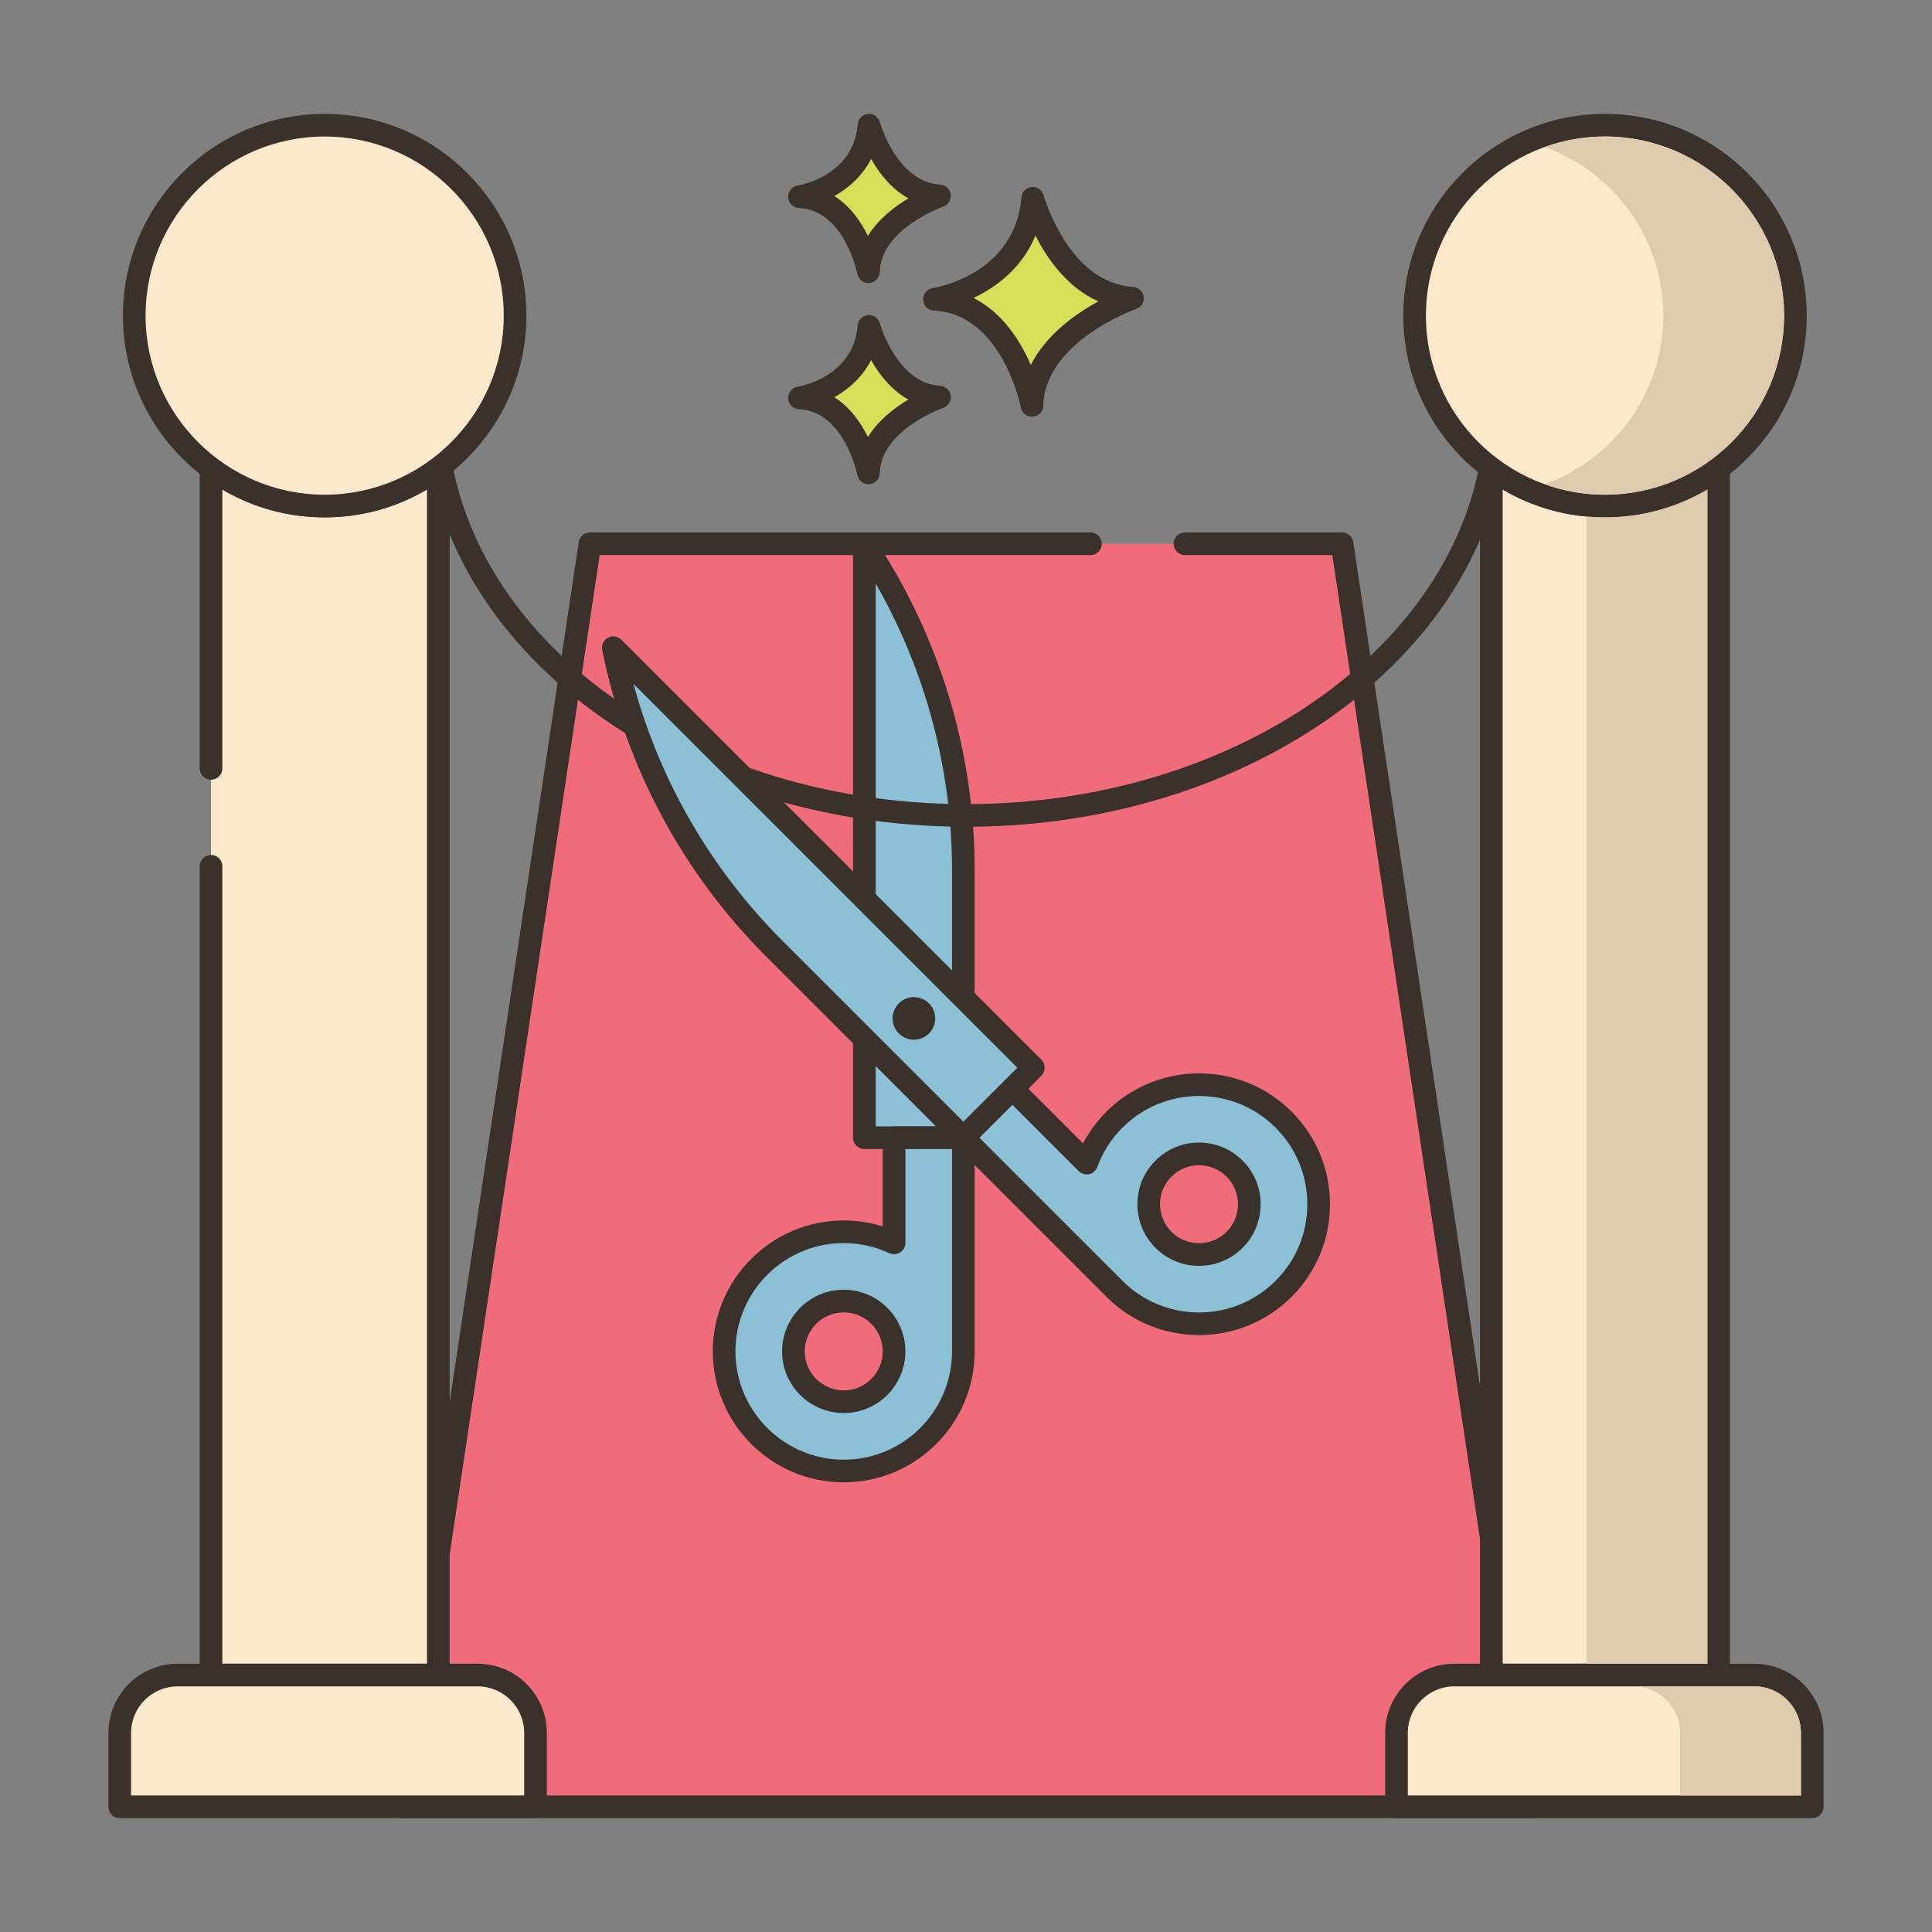 <svg id="Layer_1" enable-background="new 0 0 256 256" height="512" viewBox="0 0 256 256" width="512" xmlns="http://www.w3.org/2000/svg"><rect x="0" y="0" width="256" height="256" fill="#808080" stroke="none"/><g><path d="m144.491 72.05h-66.32l-25.124 167.36h149.906l-25.124-167.36h-20.82z" fill="#f16c7a"/><path d="m202.953 240.91h-149.906c-.437 0-.852-.191-1.137-.521-.285-.331-.412-.77-.347-1.202l25.124-167.359c.11-.734.741-1.277 1.483-1.277h66.321c.829 0 1.5.671 1.5 1.5s-.671 1.5-1.5 1.5h-65.029l-24.672 164.359h146.42l-24.672-164.36h-19.529c-.829 0-1.5-.671-1.5-1.5s.671-1.5 1.5-1.5h20.82c.742 0 1.373.543 1.483 1.277l25.124 167.359c.065.432-.062.871-.347 1.202s-.7.522-1.136.522z" fill="#3a312a"/><path d="m114.532 72.05v78.704h13.117v-35.38c.001-15.419-4.563-30.494-13.117-43.324z" fill="#8bc0d7"/><path d="m127.65 152.254h-13.117c-.829 0-1.5-.671-1.5-1.5v-78.704c0-.661.433-1.244 1.065-1.436.633-.191 1.316.054 1.683.604 8.746 13.12 13.369 28.389 13.369 44.156v35.38c0 .829-.672 1.5-1.5 1.5zm-11.617-3h10.117v-33.88c0-13.426-3.483-26.477-10.117-38.052z" fill="#3a312a"/><path d="m128 109.55c-39.563 0-71.75-24.897-71.75-55.5 0-.829.671-1.5 1.5-1.5s1.5.671 1.5 1.5c0 28.949 30.841 52.5 68.75 52.5s68.75-23.551 68.75-52.5c0-.829.671-1.5 1.5-1.5s1.5.671 1.5 1.5c0 30.603-32.187 55.5-71.75 55.5z" fill="#3a312a"/><path d="m115.146 16.59s2.411 8.954 9.352 9.369c0 0-9.266 3.201-9.422 10.045 0 0-1.824-9.6-9.142-9.944-.001.001 8.523-1.29 9.212-9.47z" fill="#d6df58"/><path d="m115.074 37.505c-.713 0-1.337-.507-1.472-1.22-.016-.082-1.704-8.442-7.739-8.726-.771-.037-1.388-.651-1.428-1.421-.04-.771.511-1.445 1.274-1.561.296-.047 7.364-1.243 7.942-8.114.061-.726.635-1.303 1.36-1.368.728-.067 1.392.399 1.582 1.102.021.079 2.228 7.919 7.993 8.264.715.043 1.299.584 1.396 1.293.098.709-.319 1.388-.996 1.622-.081.028-8.282 2.953-8.412 8.662-.018.767-.611 1.397-1.376 1.461-.041.004-.082.006-.124.006zm-4.518-11.527c2.107 1.333 3.523 3.394 4.447 5.28 1.376-2.232 3.515-3.872 5.364-4.973-2.287-1.269-3.884-3.35-4.941-5.223-1.173 2.286-3.015 3.875-4.87 4.916z" fill="#3a312a"/><path d="m136.845 26.267s3.408 12.659 13.222 13.246c0 0-13.1 4.525-13.321 14.202 0 0-2.578-13.572-12.925-14.059-.001.001 12.05-1.825 13.024-13.389z" fill="#d6df58"/><path d="m136.744 55.215c-.713 0-1.335-.506-1.472-1.217-.024-.124-2.494-12.417-11.522-12.842-.771-.037-1.388-.651-1.428-1.421-.04-.771.511-1.445 1.273-1.561.441-.069 10.894-1.817 11.754-12.033.061-.725.634-1.301 1.359-1.367.719-.068 1.393.399 1.583 1.102.032.116 3.259 11.626 11.864 12.141.714.043 1.297.584 1.395 1.292s-.319 1.388-.994 1.623c-.121.042-12.118 4.31-12.313 12.819-.018.767-.61 1.396-1.375 1.459-.04.003-.082.005-.124.005zm-7.741-15.73c3.878 1.969 6.23 5.746 7.586 8.876 2.027-4.021 5.942-6.787 8.949-8.427-4.134-1.842-6.783-5.652-8.334-8.723-1.792 4.361-5.27 6.87-8.201 8.274z" fill="#3a312a"/><path d="m115.146 43.248s2.411 8.954 9.352 9.369c0 0-9.266 3.201-9.422 10.045 0 0-1.824-9.6-9.142-9.944-.001 0 8.523-1.291 9.212-9.47z" fill="#d6df58"/><path d="m115.074 64.163c-.713 0-1.337-.507-1.472-1.22-.016-.082-1.704-8.442-7.739-8.726-.771-.037-1.388-.651-1.428-1.421-.04-.771.511-1.445 1.274-1.56.296-.047 7.364-1.243 7.942-8.114.061-.726.635-1.303 1.36-1.368.728-.066 1.392.4 1.582 1.102.021.079 2.228 7.92 7.994 8.265.714.043 1.299.585 1.396 1.294.098.709-.32 1.388-.996 1.622-.081.028-8.282 2.952-8.412 8.662-.018.767-.611 1.397-1.376 1.461-.042.001-.083.003-.125.003zm-4.518-11.528c2.107 1.333 3.523 3.395 4.447 5.28 1.376-2.233 3.515-3.872 5.365-4.972-2.287-1.27-3.884-3.35-4.941-5.224-1.174 2.286-3.016 3.875-4.871 4.916z" fill="#3a312a"/><path d="m27.96 114.786v107.164h30.12v-159.889c-4.2 3.14-9.42 4.99-15.06 4.99-5.65 0-10.86-1.85-15.06-4.98v39.745z" fill="#fce8cb"/><path d="m58.08 223.45h-30.12c-.829 0-1.5-.671-1.5-1.5v-107.164c0-.829.671-1.5 1.5-1.5s1.5.671 1.5 1.5v105.664h27.12v-155.588c-4.087 2.42-8.722 3.688-13.56 3.688-4.835 0-9.47-1.266-13.56-3.682v36.947c0 .829-.671 1.5-1.5 1.5s-1.5-.671-1.5-1.5v-39.745c0-.567.32-1.086.827-1.341.508-.253 1.115-.201 1.569.138 4.111 3.063 9.009 4.683 14.164 4.683 5.159 0 10.056-1.622 14.162-4.691.454-.34 1.062-.394 1.57-.14s.828.773.828 1.341v159.89c0 .829-.671 1.5-1.5 1.5z" fill="#3a312a"/><path d="m23.531 221.954h39.765c4.232 0 7.663 3.431 7.663 7.663v9.792h-55.091v-9.792c0-4.232 3.431-7.663 7.663-7.663z" fill="#fce8cb"/><path d="m70.96 240.91h-55.092c-.829 0-1.5-.671-1.5-1.5v-9.792c0-5.053 4.111-9.163 9.164-9.163h39.765c5.053 0 9.164 4.11 9.164 9.163v9.792c-.001.828-.672 1.5-1.501 1.5zm-53.592-3h52.092v-8.292c0-3.399-2.765-6.163-6.164-6.163h-39.765c-3.399 0-6.164 2.765-6.164 6.163v8.292z" fill="#3a312a"/><ellipse cx="43.019" cy="41.82" fill="#fce8cb" rx="25.23" ry="25.23" transform="matrix(.974 -.229 .229 .974 -8.418 10.937)"/><path d="m43.019 68.551c-14.739 0-26.73-11.991-26.73-26.73s11.991-26.73 26.73-26.73 26.73 11.991 26.73 26.73-11.991 26.73-26.73 26.73zm0-50.461c-13.085 0-23.73 10.645-23.73 23.73s10.645 23.73 23.73 23.73 23.73-10.645 23.73-23.73-10.645-23.73-23.73-23.73z" fill="#3a312a"/><path d="m227.73 62.061v159.89h-30.12v-159.89c4.2 3.14 9.41 4.99 15.06 4.99 5.65-.001 10.86-1.851 15.06-4.99z" fill="#fce8cb"/><path d="m227.73 223.45h-30.12c-.829 0-1.5-.671-1.5-1.5v-159.889c0-.568.32-1.087.828-1.341.507-.254 1.116-.199 1.57.14 4.106 3.069 9.003 4.691 14.162 4.691s10.056-1.622 14.162-4.691c.454-.34 1.062-.394 1.57-.14s.828.773.828 1.341v159.89c0 .828-.671 1.499-1.5 1.499zm-28.62-3h27.12v-155.588c-4.087 2.42-8.722 3.688-13.56 3.688s-9.473-1.268-13.56-3.688z" fill="#3a312a"/><ellipse cx="212.67" cy="41.82" fill="#fce8cb" rx="25.23" ry="25.23" transform="matrix(.131 -.991 .991 .131 143.291 247.159)"/><path d="m212.67 68.551c-14.739 0-26.73-11.991-26.73-26.73s11.991-26.73 26.73-26.73 26.73 11.991 26.73 26.73-11.991 26.73-26.73 26.73zm0-50.461c-13.085 0-23.73 10.645-23.73 23.73s10.645 23.73 23.73 23.73 23.73-10.645 23.73-23.73-10.645-23.73-23.73-23.73z" fill="#3a312a"/><path d="m192.703 221.954h39.766c4.232 0 7.663 3.431 7.663 7.663v9.792h-55.092v-9.792c0-4.232 3.431-7.663 7.663-7.663z" fill="#fce8cb"/><path d="m240.132 240.91h-55.092c-.829 0-1.5-.671-1.5-1.5v-9.792c0-5.053 4.111-9.163 9.164-9.163h39.765c5.053 0 9.163 4.11 9.163 9.163v9.792c0 .828-.671 1.5-1.5 1.5zm-53.592-3h52.092v-8.292c0-3.399-2.765-6.163-6.163-6.163h-39.765c-3.398 0-6.164 2.765-6.164 6.163z" fill="#3a312a"/><path d="m118.468 164.687c-2.027-.942-4.285-1.471-6.668-1.471-8.754 0-15.85 7.096-15.85 15.85s7.096 15.85 15.85 15.85 15.85-7.096 15.85-15.85c0-.183 0-28.311 0-28.311h-9.182zm-6.668 21.047c-3.683 0-6.668-2.985-6.668-6.668s2.985-6.668 6.668-6.668 6.668 2.985 6.668 6.668-2.986 6.668-6.668 6.668z" fill="#8bc0d7"/><path d="m111.8 196.416c-9.567 0-17.35-7.783-17.35-17.35s7.783-17.35 17.35-17.35c1.772 0 3.503.263 5.168.785v-11.746c0-.829.671-1.5 1.5-1.5h9.182c.829 0 1.5.671 1.5 1.5v28.312c0 9.566-7.783 17.349-17.35 17.349zm0-31.7c-7.913 0-14.35 6.438-14.35 14.35s6.438 14.35 14.35 14.35 14.35-6.438 14.35-14.35v-26.812h-6.182v12.432c0 .512-.261.989-.693 1.265s-.974.311-1.439.096c-1.902-.883-3.933-1.331-6.036-1.331zm0 22.518c-4.504 0-8.168-3.664-8.168-8.168s3.664-8.168 8.168-8.168 8.168 3.664 8.168 8.168-3.664 8.168-8.168 8.168zm0-13.336c-2.85 0-5.168 2.318-5.168 5.168s2.318 5.168 5.168 5.168 5.168-2.318 5.168-5.168-2.319-5.168-5.168-5.168z" fill="#3a312a"/><path d="m147.669 148.358c-1.685 1.685-2.907 3.656-3.675 5.755l-9.852-9.852-6.493 6.493 19.633 19.633s.257.257.387.387c6.19 6.19 16.225 6.19 22.415 0s6.19-16.226 0-22.415c-6.189-6.191-16.225-6.191-22.415-.001zm15.923 15.923c-2.604 2.604-6.826 2.604-9.43 0s-2.604-6.826 0-9.43 6.826-2.604 9.43 0 2.604 6.826 0 9.43z" fill="#8bc0d7"/><path d="m158.877 176.908c-4.443 0-8.886-1.691-12.269-5.074l-20.019-20.019c-.586-.585-.586-1.536 0-2.121l6.493-6.493c.586-.586 1.535-.586 2.121 0l8.306 8.306c.809-1.546 1.846-2.956 3.1-4.209 6.764-6.764 17.771-6.765 24.537 0 3.277 3.277 5.082 7.633 5.082 12.268 0 4.634-1.805 8.991-5.082 12.268-3.383 3.382-7.826 5.074-12.269 5.074zm-29.106-26.154 18.958 18.959c5.595 5.594 14.698 5.595 20.294 0 2.71-2.711 4.203-6.314 4.203-10.147s-1.493-7.437-4.203-10.147c-5.595-5.594-14.698-5.595-20.294 0-1.487 1.488-2.607 3.24-3.327 5.21-.176.481-.585.839-1.085.95-.498.109-1.022-.041-1.384-.404l-8.791-8.791zm29.105 16.98c-2.182 0-4.233-.85-5.775-2.393-3.185-3.185-3.185-8.366 0-11.551 1.542-1.543 3.594-2.393 5.775-2.393 2.182 0 4.233.85 5.776 2.393 1.543 1.542 2.393 3.594 2.393 5.775 0 2.182-.85 4.233-2.393 5.775-1.542 1.544-3.593 2.394-5.776 2.394zm.001-13.334c-1.324 0-2.647.504-3.655 1.511-2.015 2.015-2.015 5.293 0 7.309 2.016 2.015 5.293 2.016 7.309 0 2.015-2.015 2.015-5.293 0-7.309-1.008-1.007-2.331-1.511-3.654-1.511z" fill="#3a312a"/><path d="m81.273 85.827 55.652 55.652-9.275 9.275-25.018-25.018c-10.903-10.902-18.335-24.789-21.359-39.909z" fill="#8bc0d7"/><path d="m127.65 152.254c-.384 0-.768-.146-1.061-.439l-25.018-25.017c-11.15-11.149-18.678-25.215-21.77-40.676-.13-.648.18-1.305.763-1.616.582-.313 1.301-.207 1.769.262l55.652 55.652c.281.281.439.663.439 1.061s-.158.779-.439 1.061l-9.275 9.275c-.293.291-.676.437-1.06.437zm-43.71-61.639c3.494 12.875 10.259 24.566 19.753 34.061l23.957 23.957 7.154-7.154z" fill="#3a312a"/><circle cx="121.098" cy="134.945" fill="#3a312a" r="2.822"/><g fill="#decaad"><path d="m236.4 41.82c0 13.09-10.64 23.73-23.73 23.73-2.81 0-5.5-.49-8-1.39 9.16-3.28 15.73-12.05 15.73-22.34 0-10.28-6.57-19.06-15.73-22.34 2.5-.9 5.19-1.39 8-1.39 13.09 0 23.73 10.65 23.73 23.73z"/><path d="m238.63 229.621v8.29h-16v-8.29c0-3.4-2.76-6.17-6.16-6.17h16c3.4-.001 6.16 2.769 6.16 6.17z"/><path d="m226.23 64.86v155.59h-16v-152.01c.81.07 1.62.11 2.44.11 4.84 0 9.47-1.27 13.56-3.69z"/></g></g></svg>
